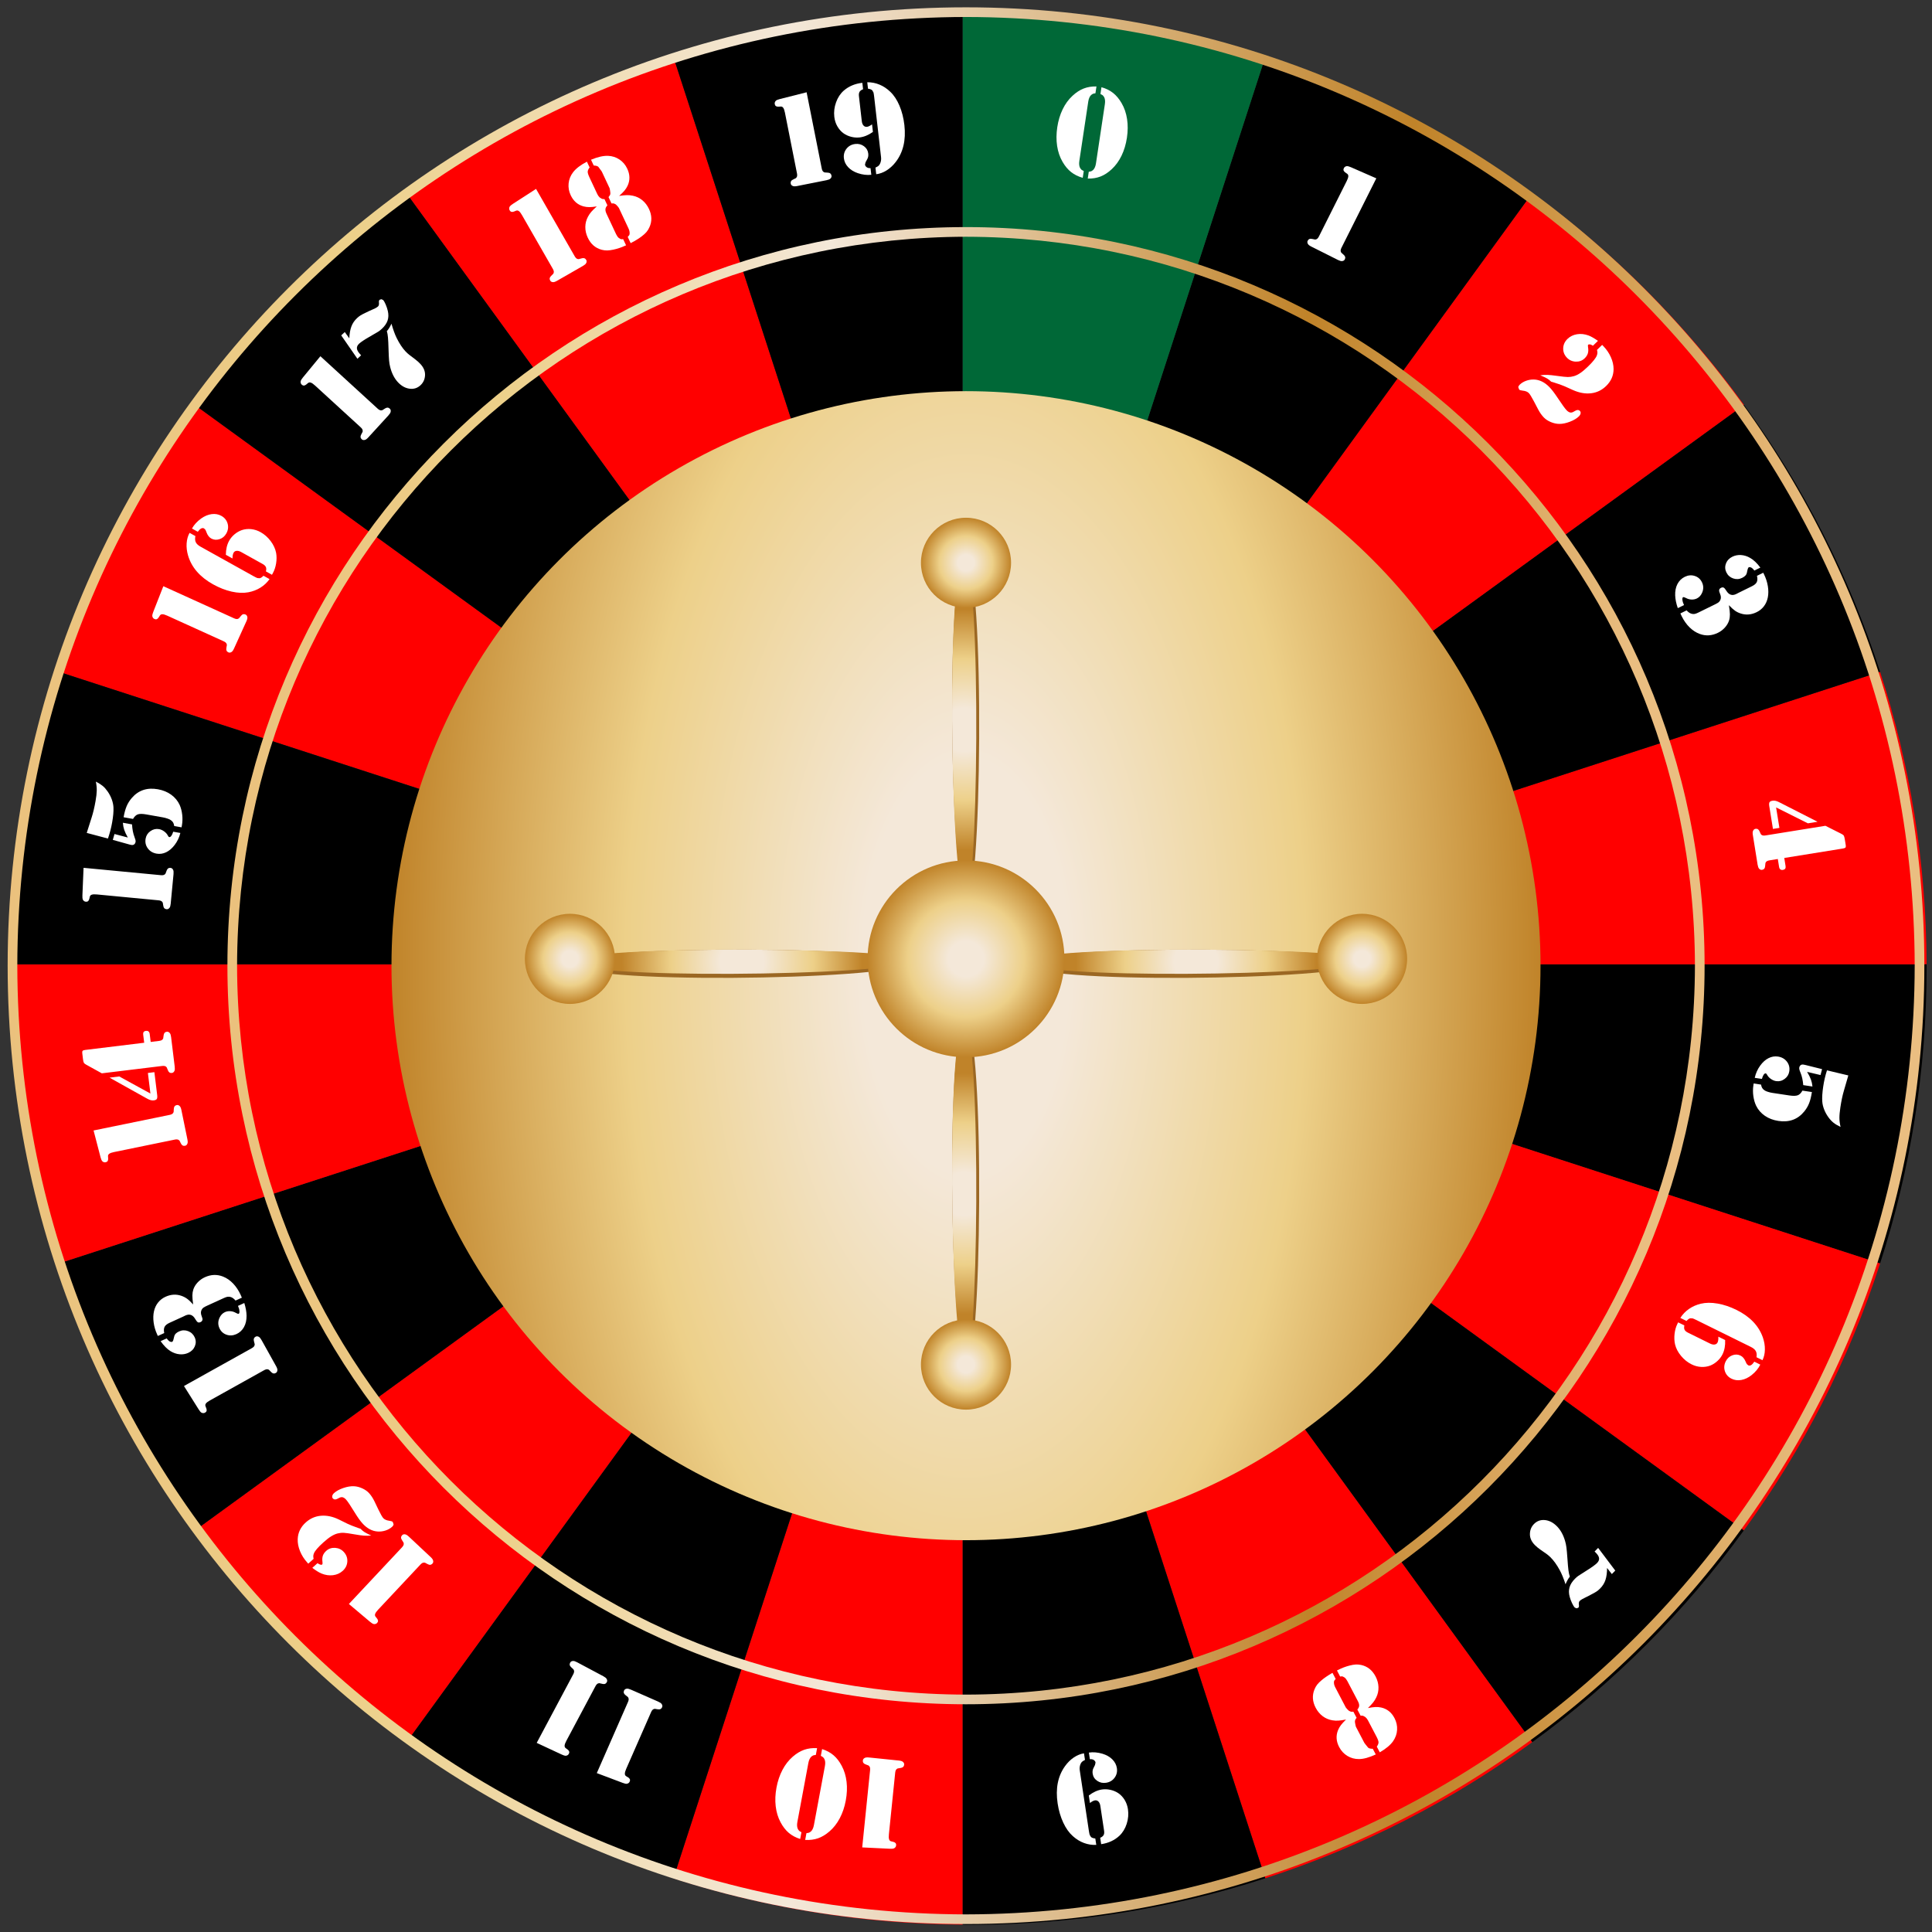 <?xml version="1.0" encoding="utf-8"?>
<!-- Generator: Adobe Illustrator 16.0.0, SVG Export Plug-In . SVG Version: 6.00 Build 0)  -->
<!DOCTYPE svg PUBLIC "-//W3C//DTD SVG 1.1//EN" "http://www.w3.org/Graphics/SVG/1.1/DTD/svg11.dtd">
<svg version="1.1" id="Layer_1" xmlns="http://www.w3.org/2000/svg" xmlns:xlink="http://www.w3.org/1999/xlink" x="0px" y="0px"
	 width="200px" height="200px" viewBox="0 0 200 200" enable-background="new 0 0 200 200" xml:space="preserve">
<rect x="0" y="0" width="200" height="200" fill="#333333" stroke="none"/>
<g>
	<path d="M199.443,99.812c0,0.119,0,0.238,0,0.357c0,10.681-1.685,20.966-4.815,30.618h-0.02l-94.252-30.618l1.031-0.337h97.344
		L199.443,99.812z"/>
	<path fill="#FF0000" d="M199.443,99.812l-0.713,0.02h-97.344l93.222-30.281h0.02C197.72,79.083,199.404,89.249,199.443,99.812z"/>
	<path d="M194.628,69.55h-0.02l-93.222,30.281h-0.575l79.706-57.907l0.021-0.02C186.602,50.228,191.397,59.542,194.628,69.55z"/>
	<path fill="#FF0000" d="M194.608,130.786h0.02c-3.23,10.008-8.026,19.322-14.11,27.646l-80.162-58.263L194.608,130.786z"/>
	<path fill="#FF0000" d="M180.538,41.905l-0.021,0.02l-79.706,57.907h-0.218L158.6,20.006l0.02-0.02
		C167.022,26.09,174.434,33.502,180.538,41.905z"/>
	<path d="M100.356,100.168l80.162,58.263c-6.084,8.402-13.495,15.814-21.898,21.918l-0.02-0.02L100.356,100.168z"/>
	<path d="M158.619,19.987l-0.02,0.02l-58.006,79.825h-0.119l30.499-93.916v-0.02C140.981,9.126,150.296,13.922,158.619,19.987z"/>
	<path fill="#FF0000" d="M158.6,180.33l0.02,0.02c-8.323,6.064-17.638,10.86-27.646,14.091v-0.021l-30.618-94.251L158.6,180.33z"/>
	<path d="M130.974,194.42v0.021c-9.65,3.131-19.936,4.815-30.618,4.815c-0.238,0-0.476,0-0.713-0.02v-0.317v-96.551l0.713-2.2
		L130.974,194.42z"/>
	<path fill="#006837" d="M130.974,5.896v0.02l-30.499,93.916h-0.238l-0.595-1.863V1.101c0.238-0.02,0.476-0.02,0.713-0.02
		C111.038,1.081,121.323,2.765,130.974,5.896z"/>
	<path fill="#FF0000" d="M99.643,198.919v0.317c-10.444-0.06-20.491-1.744-29.924-4.796v-0.021l29.924-92.052V198.919z"/>
	<path d="M99.643,101.159v1.209L69.718,194.42v0.021c-10.008-3.25-19.302-8.026-27.625-14.11L99.643,101.159z"/>
	<path fill="#FF0000" d="M99.643,100.684v0.476l-57.55,79.171c-8.403-6.084-15.814-13.496-21.918-21.898L99.643,100.684z"/>
	<path d="M99.643,100.406v0.277l-79.468,57.748c-6.064-8.323-10.86-17.638-14.09-27.646h0.02L99.643,100.406z"/>
	<path fill="#FF0000" d="M99.643,99.93v0.476l-93.539,30.38h-0.02c-3.131-9.651-4.815-19.937-4.815-30.618c0-0.119,0-0.218,0-0.337
		h98.057L99.643,99.93z"/>
	<path fill="#FF0000" d="M99.643,99.653v0.179h-0.317L6.104,69.55h-0.02c3.23-10.008,8.026-19.302,14.09-27.625L99.643,99.653z"/>
	<path d="M99.643,99.177v0.476L20.174,41.925c6.084-8.403,13.496-15.814,21.918-21.918L99.643,99.177z"/>
	<path fill="#FF0000" d="M99.643,97.968v1.209l-57.55-79.171c8.323-6.084,17.618-10.86,27.625-14.09L99.643,97.968z"/>
	<path d="M99.643,1.101v96.868L69.718,5.916C79.151,2.845,89.199,1.16,99.643,1.101z"/>
	<path d="M99.326,99.832H1.269c0.04-10.563,1.724-20.749,4.815-30.281h0.02L99.326,99.832z"/>
	
		<radialGradient id="SVGID_1_" cx="-4.882812e-04" cy="-4.882812e-04" r="1.001" gradientTransform="matrix(59.475 0 0 -118.949 100 99.938)" gradientUnits="userSpaceOnUse">
		<stop  offset="0" style="stop-color:#F4E8D9"/>
		<stop  offset="0.18" style="stop-color:#F4E8D9"/>
		<stop  offset="0.59" style="stop-color:#EDD089"/>
		<stop  offset="1" style="stop-color:#C08329"/>
	</radialGradient>
	<circle fill="url(#SVGID_1_)" cx="100" cy="99.967" r="59.474"/>
	
		<linearGradient id="SVGID_2_" gradientUnits="userSpaceOnUse" x1="0" y1="0" x2="1" y2="0" gradientTransform="matrix(153.417 0 0 -153.417 23.25 100)">
		<stop  offset="0" style="stop-color:#EBC17D"/>
		<stop  offset="0.006" style="stop-color:#EBC17D"/>
		<stop  offset="0.185" style="stop-color:#EDD089"/>
		<stop  offset="0.41" style="stop-color:#F4E8D9"/>
		<stop  offset="0.73" style="stop-color:#C08329"/>
		<stop  offset="0.949" style="stop-color:#EABE81"/>
		<stop  offset="1" style="stop-color:#EABE81"/>
	</linearGradient>
	<path fill="url(#SVGID_2_)" d="M175.959,99.967h-0.5c-0.075,41.675-33.784,75.384-75.459,75.459
		c-41.674-0.075-75.383-33.784-75.458-75.459C24.617,58.292,58.326,24.584,100,24.508c41.675,0.076,75.384,33.784,75.459,75.458
		H175.959h0.5c0-42.227-34.231-76.458-76.459-76.458c-42.227,0-76.458,34.231-76.458,76.458c0,42.228,34.232,76.459,76.458,76.459
		c42.228,0,76.459-34.231,76.459-76.459H175.959z"/>
	<path fill="#FFFFFF" d="M112.083,18.407c-0.464-0.13-0.863-0.327-1.199-0.592c-0.337-0.265-0.632-0.619-0.889-1.063
		c-0.282-0.485-0.47-1.031-0.562-1.64c-0.092-0.608-0.087-1.255,0.015-1.94c0.103-0.68,0.287-1.297,0.556-1.852
		c0.267-0.554,0.607-1.021,1.02-1.402c0.374-0.349,0.762-0.601,1.16-0.755c0.398-0.155,0.84-0.226,1.321-0.213l-0.105,0.704
		c-0.133,0.021-0.225,0.043-0.278,0.065l-0.162,0.11c-0.156,0.147-0.258,0.378-0.305,0.694l-0.922,6.132
		c-0.047,0.315-0.019,0.566,0.088,0.752l0.122,0.153c0.045,0.037,0.128,0.085,0.248,0.144L112.083,18.407z M112.604,18.485
		l0.105-0.703c0.132-0.021,0.226-0.043,0.279-0.065l0.162-0.11c0.155-0.147,0.258-0.378,0.305-0.694l0.921-6.131
		c0.047-0.315,0.018-0.566-0.088-0.752l-0.122-0.154c-0.045-0.037-0.128-0.085-0.248-0.144l0.106-0.703
		c0.464,0.129,0.864,0.327,1.2,0.591c0.334,0.265,0.631,0.619,0.887,1.063c0.282,0.484,0.47,1.031,0.562,1.64
		c0.094,0.608,0.088,1.253-0.014,1.934c-0.103,0.685-0.289,1.305-0.556,1.858c-0.269,0.555-0.608,1.022-1.019,1.403
		c-0.376,0.349-0.763,0.601-1.161,0.755C113.525,18.426,113.086,18.498,112.604,18.485z"/>
	<path fill="#FFFFFF" d="M142.475,18.461l-3.602,7.18c-0.08,0.158-0.107,0.289-0.08,0.388l0.053,0.123
		c0.023,0.023,0.105,0.097,0.242,0.217c0.174,0.144,0.216,0.304,0.126,0.483c-0.054,0.105-0.149,0.166-0.288,0.177
		c-0.103,0.01-0.242-0.03-0.422-0.119l-0.208-0.104l-2.346-1.178l-0.202-0.101c-0.184-0.092-0.299-0.181-0.348-0.267
		c-0.073-0.118-0.083-0.23-0.03-0.336c0.09-0.18,0.243-0.243,0.461-0.189c0.18,0.039,0.286,0.061,0.32,0.064l0.124-0.033
		c0.096-0.039,0.184-0.137,0.263-0.296l2.869-5.72c0.106-0.211,0.162-0.377,0.169-0.496c0.006-0.119-0.034-0.209-0.123-0.268
		l-0.197-0.138c-0.177-0.125-0.225-0.271-0.141-0.438c0.065-0.131,0.178-0.202,0.338-0.214c0.077-0.002,0.214,0.039,0.412,0.123
		L142.475,18.461z"/>
	<path fill="#FFFFFF" d="M163.539,42.527c0.072,0.068,0.101,0.157,0.084,0.264c-0.016,0.108-0.075,0.211-0.176,0.31
		c-0.227,0.22-0.536,0.404-0.933,0.556c-0.396,0.152-0.759,0.228-1.091,0.225c-0.287-0.001-0.58-0.064-0.877-0.188
		c-0.298-0.123-0.539-0.281-0.723-0.471c-0.223-0.229-0.42-0.508-0.592-0.836l-0.437-0.834c-0.247-0.464-0.423-0.751-0.527-0.857
		c-0.14-0.145-0.356-0.23-0.648-0.258c-0.184-0.019-0.3-0.055-0.353-0.107l-0.094-0.245c0.009-0.089,0.059-0.177,0.151-0.266
		c0.177-0.172,0.396-0.305,0.658-0.401c0.263-0.096,0.531-0.139,0.806-0.132c0.578,0.016,1.118,0.28,1.616,0.794
		c0.231,0.239,0.507,0.598,0.824,1.076c0.462,0.699,0.781,1.141,0.955,1.32c0.153,0.157,0.305,0.236,0.456,0.234l0.16-0.036
		c0.052-0.021,0.139-0.068,0.259-0.141C163.254,42.414,163.414,42.412,163.539,42.527z M165.32,36.222l0.534-0.519l0.128,0.133
		c0.33,0.341,0.59,0.721,0.775,1.139c0.187,0.418,0.28,0.828,0.28,1.228c-0.001,0.673-0.258,1.259-0.772,1.757
		c-0.441,0.43-0.959,0.679-1.553,0.75c-0.594,0.07-1.221-0.039-1.875-0.33l-0.879-0.396c-0.258-0.114-0.643-0.25-1.159-0.409
		l-0.226-0.066c-0.127-0.132-0.268-0.24-0.418-0.328c-0.152-0.088-0.389-0.199-0.709-0.332c0.271-0.035,0.522-0.049,0.753-0.04
		c0.229,0.009,0.554,0.042,0.972,0.101c0.538,0.076,0.91,0.115,1.121,0.119c0.209,0.002,0.42-0.026,0.634-0.088
		c0.218-0.063,0.44-0.173,0.668-0.327s0.491-0.376,0.789-0.665c0.523-0.507,0.833-0.896,0.927-1.165
		c0.037-0.105,0.056-0.197,0.055-0.276C165.365,36.426,165.35,36.332,165.32,36.222z M165.421,35.285L164.9,35.79
		c-0.109-0.073-0.208-0.12-0.301-0.143l-0.186,0.023c-0.039,0.052-0.045,0.144-0.019,0.275c0.042,0.246,0.034,0.458-0.02,0.638
		c-0.056,0.18-0.165,0.352-0.332,0.512c-0.249,0.242-0.555,0.355-0.917,0.342s-0.667-0.148-0.914-0.403
		c-0.27-0.278-0.399-0.604-0.389-0.976c0.012-0.373,0.158-0.695,0.443-0.973c0.269-0.26,0.598-0.421,0.986-0.484
		s0.786-0.021,1.19,0.127C164.699,34.823,165.025,35.009,165.421,35.285z"/>
	<path fill="#FFFFFF" d="M174.33,62.638l-0.645,0.316c-0.166-0.482-0.257-0.92-0.271-1.313c-0.018-0.449,0.061-0.841,0.232-1.178
		c0.173-0.335,0.428-0.586,0.762-0.751c0.344-0.168,0.686-0.199,1.025-0.092s0.59,0.324,0.751,0.652
		c0.177,0.359,0.179,0.729,0.01,1.106c-0.122,0.269-0.3,0.46-0.532,0.573c-0.169,0.083-0.353,0.121-0.555,0.113
		c-0.201-0.008-0.389-0.059-0.562-0.152c-0.158-0.084-0.262-0.114-0.312-0.09c-0.064,0.032-0.088,0.13-0.069,0.293
		C174.185,62.281,174.24,62.454,174.33,62.638z M178.975,62.65c0.067,0.408,0.103,0.721,0.105,0.938
		c0.002,0.217-0.024,0.424-0.081,0.619c-0.079,0.262-0.222,0.51-0.427,0.742c-0.205,0.233-0.447,0.418-0.726,0.555
		c-0.634,0.312-1.265,0.352-1.89,0.121c-0.385-0.142-0.738-0.371-1.059-0.688s-0.594-0.705-0.818-1.163l-0.126-0.272l0.644-0.316
		c0.178,0.196,0.355,0.315,0.533,0.355c0.104,0.025,0.203,0.03,0.299,0.013s0.213-0.06,0.353-0.128l1.761-0.864
		c0.172-0.084,0.293-0.154,0.363-0.209c0.068-0.055,0.127-0.129,0.172-0.222c0.096-0.188,0.089-0.409-0.019-0.66
		c-0.073-0.167-0.105-0.286-0.099-0.355c0.013-0.118,0.076-0.206,0.191-0.261c0.114-0.057,0.209-0.064,0.285-0.023
		c0.077,0.042,0.166,0.146,0.269,0.314c0.266,0.438,0.609,0.553,1.03,0.346l0.237-0.123l1.387-0.682
		c0.258-0.126,0.425-0.269,0.501-0.429c0.077-0.159,0.084-0.376,0.021-0.649l0.649-0.319l0.086,0.172
		c0.191,0.392,0.322,0.798,0.391,1.217s0.067,0.805-0.002,1.158c-0.068,0.349-0.201,0.653-0.398,0.916
		c-0.199,0.263-0.45,0.468-0.753,0.616c-0.544,0.268-1.085,0.318-1.624,0.15c-0.234-0.072-0.439-0.17-0.617-0.295
		C179.436,63.099,179.223,62.908,178.975,62.65z M182.232,58.757l-0.619,0.305c-0.115-0.143-0.211-0.238-0.285-0.287l-0.154-0.065
		l-0.127,0.005c-0.062,0.036-0.107,0.111-0.133,0.225l-0.089,0.395c-0.044,0.189-0.205,0.352-0.483,0.488
		c-0.298,0.147-0.606,0.165-0.925,0.055c-0.317-0.109-0.551-0.316-0.7-0.619c-0.148-0.303-0.164-0.609-0.045-0.922
		c0.117-0.312,0.338-0.548,0.662-0.706c0.277-0.137,0.578-0.194,0.9-0.173c0.323,0.021,0.638,0.121,0.941,0.297
		C181.529,57.955,181.882,58.289,182.232,58.757z"/>
	<path fill="#FFFFFF" d="M188.967,85.485l1.635,0.824c0.136,0.066,0.224,0.13,0.264,0.193c0.04,0.062,0.074,0.184,0.104,0.363
		l0.095,0.588c0.025,0.161,0.013,0.264-0.041,0.304c-0.055,0.037-0.147,0.065-0.277,0.086l-6.04,0.973l0.135,0.843
		c0.037,0.226-0.054,0.355-0.27,0.391c-0.229,0.036-0.364-0.07-0.404-0.323l-0.13-0.803l-0.856,0.138
		c-0.171,0.027-0.292,0.082-0.362,0.162l-0.062,0.113c-0.006,0.033-0.018,0.142-0.034,0.325c-0.015,0.224-0.12,0.352-0.318,0.383
		c-0.118,0.019-0.222-0.024-0.312-0.13c-0.067-0.077-0.117-0.217-0.15-0.418l-0.035-0.225l-0.417-2.59l-0.036-0.223
		c-0.033-0.203-0.029-0.35,0.013-0.438c0.053-0.129,0.138-0.202,0.254-0.222c0.198-0.032,0.34,0.056,0.425,0.265
		c0.072,0.163,0.116,0.262,0.133,0.293l0.094,0.085c0.092,0.055,0.224,0.068,0.395,0.041L188.967,85.485z M188.152,85.069
		l-0.999,0.161l-3.291-1.646l0.342,2.12l-0.669,0.106l-0.379-2.354c-0.031-0.194-0.022-0.329,0.024-0.409
		c0.048-0.079,0.149-0.131,0.308-0.156c0.193-0.031,0.408,0.012,0.645,0.132l0.157,0.078L188.152,85.069z"/>
	<path fill="#FFFFFF" d="M186.586,112.901l0.98,0.146c-0.07,0.465-0.165,0.85-0.284,1.153c-0.119,0.305-0.287,0.588-0.501,0.852
		c-0.668,0.826-1.561,1.154-2.679,0.987c-0.536-0.081-1.003-0.257-1.399-0.529c-0.397-0.272-0.7-0.619-0.908-1.043
		c-0.141-0.297-0.236-0.631-0.289-1.004c-0.052-0.371-0.051-0.736,0.002-1.092l0.032-0.209l0.764,0.115
		c0.024,0.146,0.064,0.266,0.122,0.359c0.057,0.094,0.145,0.177,0.264,0.251c0.066,0.047,0.179,0.095,0.338,0.144
		c0.158,0.05,0.312,0.085,0.461,0.107l1.73,0.261c0.396,0.06,0.688,0.056,0.877-0.014
		C186.282,113.318,186.446,113.156,186.586,112.901z M182.393,111.689l-0.744-0.111c0.104-0.469,0.291-0.89,0.564-1.264
		c0.255-0.353,0.541-0.611,0.859-0.772c0.316-0.162,0.644-0.218,0.982-0.168c0.392,0.06,0.699,0.234,0.923,0.523
		s0.308,0.623,0.25,1.002c-0.048,0.324-0.208,0.588-0.478,0.788c-0.271,0.202-0.564,0.279-0.885,0.23
		c-0.181-0.026-0.357-0.1-0.531-0.218c-0.173-0.119-0.299-0.251-0.379-0.396c-0.061-0.116-0.117-0.178-0.166-0.185
		c-0.072-0.011-0.144,0.033-0.213,0.134C182.505,111.354,182.443,111.499,182.393,111.689z M188.621,110.677l-0.161,0.612
		l-1.389-0.327c0.181,0.3,0.312,0.562,0.394,0.785c0.081,0.225,0.135,0.468,0.16,0.729l-0.953-0.145
		c-0.041-0.498-0.135-0.927-0.284-1.286c-0.103-0.236-0.146-0.405-0.132-0.504c0.019-0.122,0.065-0.212,0.142-0.272
		c0.076-0.06,0.17-0.081,0.283-0.064l0.188,0.035L188.621,110.677z M189.128,110.802l2.208,0.526
		c-0.04,0.146-0.064,0.231-0.073,0.258l-0.388,1.338c-0.14,0.473-0.26,1.044-0.361,1.715c-0.068,0.451-0.101,0.819-0.098,1.106
		c0.004,0.285,0.043,0.591,0.119,0.916c-0.297-0.142-0.537-0.284-0.718-0.427c-0.182-0.143-0.358-0.329-0.53-0.562
		c-0.184-0.25-0.332-0.517-0.446-0.805c-0.113-0.286-0.18-0.564-0.199-0.834c-0.03-0.411,0.002-0.931,0.097-1.562
		C188.824,111.899,188.954,111.342,189.128,110.802z"/>
	<path fill="#FFFFFF" d="M177.882,138.373l0.704,0.348c0.025,0.567-0.064,1.059-0.271,1.475c-0.125,0.254-0.3,0.484-0.524,0.691
		c-0.224,0.206-0.469,0.363-0.735,0.472c-0.302,0.114-0.621,0.163-0.959,0.144c-0.339-0.02-0.665-0.107-0.979-0.263
		c-0.417-0.206-0.782-0.499-1.096-0.878c-0.314-0.377-0.521-0.774-0.621-1.19c-0.076-0.337-0.094-0.698-0.051-1.085
		c0.043-0.385,0.141-0.733,0.294-1.043l0.076-0.153l0.644,0.317c-0.04,0.184-0.032,0.333,0.023,0.446
		c0.056,0.114,0.169,0.214,0.34,0.298l2.293,1.132c0.185,0.091,0.348,0.124,0.493,0.099c0.145-0.025,0.244-0.104,0.299-0.234
		C177.869,138.818,177.893,138.627,177.882,138.373z M182.451,140.806l-0.619-0.306c0.042-0.26,0.019-0.472-0.071-0.635
		s-0.259-0.307-0.508-0.43l-5.614-2.772c-0.196-0.097-0.336-0.157-0.417-0.184l-0.242-0.012c-0.117,0.022-0.247,0.116-0.39,0.279
		l-0.644-0.317c0.239-0.37,0.538-0.681,0.897-0.929c0.359-0.25,0.768-0.429,1.224-0.54c0.513-0.123,1.091-0.128,1.735-0.016
		c0.643,0.111,1.293,0.33,1.951,0.654c1.402,0.692,2.314,1.644,2.738,2.854c0.146,0.424,0.217,0.841,0.209,1.251
		C182.695,140.115,182.611,140.482,182.451,140.806z M181.605,140.959l0.619,0.306c-0.199,0.405-0.5,0.767-0.902,1.087
		c-0.342,0.269-0.694,0.436-1.06,0.502c-0.366,0.066-0.704,0.022-1.015-0.131c-0.339-0.167-0.566-0.422-0.683-0.764
		c-0.115-0.342-0.089-0.685,0.081-1.028c0.149-0.302,0.375-0.512,0.676-0.627c0.301-0.116,0.588-0.106,0.861,0.03
		c0.217,0.106,0.389,0.306,0.514,0.597c0.056,0.134,0.103,0.228,0.14,0.281l0.141,0.124
		C181.17,141.43,181.379,141.305,181.605,140.959z"/>
	<path fill="#FFFFFF" d="M162.064,164.003c-0.204-0.616-0.405-1.106-0.605-1.47c-0.303-0.555-0.624-1-0.961-1.332
		c-0.134-0.131-0.27-0.246-0.409-0.345l-0.632-0.44c-0.201-0.14-0.385-0.291-0.55-0.454c-0.37-0.365-0.547-0.764-0.53-1.195
		c0.013-0.396,0.153-0.73,0.422-1.004c0.307-0.312,0.682-0.447,1.121-0.407c0.439,0.041,0.848,0.246,1.225,0.617
		c0.391,0.384,0.68,0.896,0.867,1.535c0.063,0.203,0.11,0.428,0.143,0.674c0.033,0.246,0.067,0.633,0.104,1.162
		c0.037,0.547,0.072,0.955,0.107,1.225c0.037,0.268,0.084,0.482,0.144,0.644C162.35,163.407,162.201,163.67,162.064,164.003z
		 M165.439,160.236l1.773,2.352l-0.355,0.359l-0.492-0.629c-0.004,0.496-0.06,0.908-0.168,1.235s-0.289,0.62-0.543,0.877
		c-0.114,0.116-0.225,0.213-0.33,0.288c-0.106,0.074-0.271,0.171-0.496,0.288c-0.344,0.187-0.578,0.308-0.703,0.363
		c-0.267,0.121-0.463,0.239-0.588,0.353c-0.076,0.071-0.109,0.186-0.098,0.344l0.015,0.121c0.008,0.109-0.015,0.189-0.065,0.242
		l-0.176,0.066l-0.183-0.074c-0.091-0.088-0.188-0.242-0.29-0.459c-0.104-0.217-0.185-0.435-0.244-0.652
		c-0.1-0.361-0.105-0.691-0.018-0.991c0.088-0.301,0.272-0.595,0.555-0.88c0.121-0.123,0.235-0.223,0.343-0.299
		c0.108-0.076,0.419-0.277,0.937-0.6c0.503-0.316,0.843-0.563,1.018-0.742c0.16-0.162,0.229-0.332,0.203-0.508
		c-0.026-0.174-0.145-0.365-0.355-0.574l-0.107-0.104L165.439,160.236z"/>
	<path fill="#FFFFFF" d="M142.109,181.031l0.309,0.588c-0.674,0.316-1.252,0.477-1.74,0.48c-0.437,0.002-0.836-0.107-1.197-0.326
		c-0.361-0.22-0.646-0.525-0.851-0.917c-0.313-0.597-0.351-1.185-0.113-1.761c0.079-0.186,0.177-0.357,0.298-0.516
		c0.12-0.158,0.297-0.35,0.528-0.574c-0.327,0.062-0.591,0.102-0.792,0.113c-0.201,0.014-0.407,0.004-0.615-0.031
		c-0.371-0.059-0.705-0.199-1.006-0.423c-0.299-0.224-0.543-0.515-0.732-0.874c-0.338-0.646-0.379-1.281-0.125-1.902
		c0.076-0.189,0.17-0.355,0.283-0.5c0.112-0.144,0.269-0.299,0.469-0.465c0.283-0.236,0.627-0.471,1.029-0.703l0.082-0.05l0.33,0.63
		l-0.152,0.195c-0.025,0.06-0.033,0.137-0.025,0.23c0.009,0.145,0.055,0.297,0.141,0.458l1.084,2.071l0.14,0.17l0.192,0.182
		l0.189,0.085c0.064,0.013,0.152,0.013,0.264,0.001l0.334,0.636c-0.077,0.091-0.126,0.17-0.15,0.237
		c-0.024,0.066-0.029,0.147-0.016,0.242c0.005,0.049,0.021,0.131,0.045,0.248c0.023,0.115,0.041,0.179,0.047,0.191l0.875,1.671
		l0.15,0.199l0.242,0.298C141.717,180.996,141.879,181.035,142.109,181.031z M142.527,180.812c0.123-0.178,0.183-0.33,0.178-0.455
		c-0.004-0.127-0.077-0.325-0.219-0.596l-0.876-1.672c-0.069-0.132-0.161-0.246-0.272-0.342l-0.223-0.123
		c-0.07-0.02-0.158-0.025-0.266-0.016l-0.334-0.635c0.115-0.133,0.178-0.266,0.186-0.398c0.007-0.133-0.037-0.291-0.135-0.477
		l-1.086-2.071c-0.084-0.161-0.184-0.288-0.297-0.377l-0.204-0.109c-0.063-0.013-0.146-0.009-0.247,0.015l-0.33-0.631l0.125-0.057
		c0.355-0.187,0.74-0.334,1.156-0.444c0.253-0.065,0.471-0.104,0.653-0.115c0.182-0.01,0.372,0.005,0.567,0.046
		c0.658,0.145,1.155,0.54,1.494,1.186c0.188,0.359,0.289,0.727,0.302,1.1c0.013,0.374-0.062,0.73-0.225,1.067
		c-0.09,0.19-0.198,0.366-0.323,0.524s-0.307,0.354-0.545,0.586c0.316-0.062,0.574-0.098,0.773-0.107
		c0.198-0.009,0.396,0.008,0.593,0.049c0.609,0.133,1.071,0.498,1.384,1.096c0.205,0.391,0.295,0.799,0.27,1.221
		s-0.164,0.812-0.413,1.17c-0.28,0.398-0.739,0.783-1.378,1.154L142.527,180.812z"/>
	<path fill="#FFFFFF" d="M112.214,181.505l0.103,0.683c-0.137,0.066-0.238,0.131-0.306,0.191s-0.12,0.142-0.16,0.245
		c-0.084,0.206-0.109,0.422-0.074,0.647l0.94,6.238c0.031,0.207,0.062,0.354,0.088,0.44l0.129,0.212
		c0.086,0.084,0.236,0.137,0.452,0.16l0.101,0.662c-0.439,0.021-0.864-0.046-1.275-0.198c-0.409-0.153-0.791-0.387-1.143-0.702
		c-0.393-0.347-0.729-0.816-1.004-1.41c-0.276-0.596-0.47-1.255-0.579-1.98c-0.233-1.551,0.025-2.843,0.776-3.878
		c0.263-0.362,0.565-0.658,0.907-0.888C111.51,181.699,111.858,181.558,112.214,181.505z M112.831,186.645l-0.117-0.777
		c0.45-0.344,0.905-0.552,1.364-0.621c0.28-0.042,0.568-0.029,0.866,0.036s0.567,0.177,0.808,0.334
		c0.268,0.181,0.489,0.416,0.667,0.704c0.177,0.29,0.292,0.61,0.345,0.961c0.076,0.506,0.034,1.009-0.127,1.513
		c-0.162,0.504-0.414,0.917-0.757,1.241c-0.5,0.468-1.13,0.759-1.888,0.873l-0.1-0.663c0.169-0.071,0.286-0.163,0.35-0.273
		c0.064-0.111,0.082-0.262,0.053-0.451l-0.388-2.575c-0.031-0.202-0.098-0.355-0.201-0.457c-0.103-0.102-0.226-0.14-0.37-0.113
		C113.202,186.399,113.034,186.489,112.831,186.645z M112.824,182.11l-0.104-0.683c0.446-0.067,0.916-0.027,1.407,0.12
		c0.416,0.126,0.756,0.319,1.019,0.582c0.264,0.262,0.42,0.564,0.473,0.907c0.056,0.374-0.023,0.706-0.238,0.996
		c-0.214,0.291-0.51,0.465-0.889,0.521c-0.333,0.051-0.635-0.016-0.904-0.199c-0.27-0.182-0.428-0.429-0.475-0.74
		c-0.032-0.212-0.007-0.399,0.074-0.564l0.169-0.343l0.053-0.25c-0.021-0.131-0.106-0.232-0.261-0.307
		C113.074,182.116,112.967,182.103,112.824,182.11z"/>
	<path fill="#FFFFFF" d="M89.256,191.243l0.815-7.991c0.019-0.177-0.003-0.307-0.063-0.391l-0.093-0.096
		c-0.03-0.015-0.133-0.053-0.304-0.117c-0.213-0.072-0.31-0.207-0.289-0.406c0.013-0.118,0.08-0.207,0.206-0.268
		c0.092-0.047,0.237-0.059,0.438-0.038l0.23,0.022l2.611,0.268l0.225,0.022c0.204,0.021,0.344,0.063,0.42,0.125
		c0.11,0.085,0.159,0.187,0.148,0.304c-0.021,0.199-0.142,0.312-0.365,0.341c-0.181,0.027-0.288,0.045-0.322,0.054l-0.104,0.074
		c-0.075,0.07-0.123,0.194-0.14,0.371l-0.65,6.365c-0.024,0.236-0.018,0.41,0.02,0.524c0.036,0.113,0.105,0.183,0.208,0.206
		l0.235,0.059c0.21,0.054,0.305,0.174,0.285,0.359c-0.014,0.146-0.094,0.252-0.238,0.319c-0.072,0.029-0.214,0.04-0.429,0.032
		L89.256,191.243z"/>
	<path fill="#FFFFFF" d="M84.585,180.969l-0.13,0.699c-0.133,0.018-0.228,0.035-0.281,0.055l-0.167,0.105
		c-0.16,0.142-0.27,0.369-0.327,0.683l-1.136,6.096c-0.059,0.313-0.038,0.565,0.061,0.755l0.117,0.158
		c0.044,0.038,0.125,0.088,0.243,0.152l-0.131,0.699c-0.46-0.146-0.853-0.357-1.18-0.633c-0.325-0.277-0.608-0.642-0.849-1.094
		c-0.265-0.494-0.433-1.047-0.505-1.659c-0.071-0.611-0.044-1.255,0.081-1.931c0.127-0.682,0.334-1.294,0.621-1.839
		c0.287-0.546,0.644-1,1.067-1.366c0.387-0.336,0.782-0.574,1.187-0.715C83.661,180.995,84.104,180.939,84.585,180.969z
		 M85.103,181.065c0.46,0.146,0.853,0.357,1.179,0.634c0.327,0.275,0.609,0.641,0.85,1.094c0.265,0.494,0.434,1.047,0.505,1.658
		s0.045,1.258-0.083,1.938c-0.126,0.677-0.332,1.287-0.619,1.831c-0.286,0.545-0.643,1-1.067,1.365
		c-0.387,0.336-0.782,0.574-1.187,0.715s-0.847,0.195-1.328,0.167l0.13-0.699c0.134-0.017,0.228-0.036,0.281-0.056l0.167-0.104
		c0.16-0.142,0.271-0.369,0.327-0.683l1.136-6.096c0.059-0.313,0.039-0.565-0.061-0.756l-0.117-0.156
		c-0.044-0.039-0.125-0.09-0.243-0.154L85.103,181.065z"/>
	<path fill="#FFFFFF" d="M61.78,183.551l3.226-7.355c0.072-0.163,0.092-0.293,0.06-0.393l-0.059-0.119
		c-0.024-0.023-0.11-0.092-0.253-0.204c-0.18-0.134-0.231-0.293-0.15-0.477c0.048-0.108,0.14-0.172,0.278-0.191
		c0.101-0.016,0.244,0.018,0.427,0.099l0.213,0.092l2.404,1.055l0.207,0.092c0.187,0.082,0.308,0.164,0.361,0.247
		c0.079,0.114,0.095,0.226,0.048,0.335c-0.081,0.184-0.231,0.254-0.452,0.213c-0.181-0.03-0.289-0.046-0.323-0.049l-0.122,0.04
		c-0.094,0.043-0.176,0.146-0.247,0.31l-2.571,5.859c-0.095,0.217-0.143,0.386-0.143,0.505s0.045,0.206,0.135,0.261l0.206,0.127
		c0.184,0.115,0.238,0.259,0.163,0.43c-0.058,0.134-0.166,0.21-0.325,0.23c-0.078,0.007-0.216-0.027-0.418-0.102L61.78,183.551z"/>
	<path fill="#FFFFFF" d="M55.559,180.422l3.777-7.089c0.083-0.156,0.113-0.285,0.089-0.386l-0.051-0.124
		c-0.022-0.024-0.102-0.1-0.237-0.224c-0.169-0.146-0.207-0.309-0.113-0.485c0.056-0.104,0.153-0.161,0.292-0.17
		c0.102-0.008,0.241,0.036,0.419,0.13l0.205,0.109l2.317,1.234l0.199,0.106c0.181,0.097,0.295,0.188,0.341,0.274
		c0.071,0.121,0.078,0.232,0.022,0.337c-0.095,0.177-0.25,0.237-0.467,0.178c-0.178-0.043-0.284-0.067-0.318-0.072l-0.125,0.03
		c-0.097,0.036-0.187,0.133-0.27,0.29l-3.009,5.646c-0.111,0.209-0.172,0.373-0.181,0.492c-0.009,0.119,0.03,0.209,0.115,0.271
		l0.195,0.143c0.174,0.129,0.217,0.276,0.129,0.441c-0.068,0.129-0.183,0.196-0.342,0.205c-0.077,0-0.214-0.045-0.41-0.134
		L55.559,180.422z"/>
	<path fill="#FFFFFF" d="M36.117,166.044l5.493-5.86c0.121-0.131,0.184-0.246,0.187-0.35l-0.016-0.133
		c-0.016-0.03-0.073-0.123-0.171-0.277c-0.126-0.186-0.121-0.354,0.017-0.498c0.082-0.088,0.19-0.117,0.326-0.088
		c0.101,0.019,0.225,0.097,0.371,0.234l0.17,0.158l1.915,1.795l0.165,0.154c0.15,0.141,0.236,0.259,0.258,0.354
		c0.037,0.135,0.015,0.246-0.066,0.332c-0.138,0.146-0.302,0.163-0.497,0.05c-0.16-0.088-0.256-0.14-0.288-0.151l-0.129-0.004
		c-0.102,0.009-0.215,0.078-0.336,0.209l-4.376,4.668c-0.162,0.174-0.262,0.316-0.302,0.429s-0.026,0.21,0.041,0.292l0.152,0.188
		c0.134,0.17,0.137,0.322,0.009,0.46c-0.099,0.105-0.228,0.142-0.383,0.108c-0.075-0.02-0.195-0.098-0.361-0.234L36.117,166.044z"/>
	<path fill="#FFFFFF" d="M32.466,161.371l-0.554,0.499l-0.123-0.137c-0.318-0.353-0.562-0.741-0.734-1.166
		c-0.171-0.425-0.25-0.838-0.236-1.236c0.025-0.673,0.302-1.25,0.834-1.729c0.457-0.412,0.983-0.643,1.58-0.692
		c0.596-0.05,1.217,0.081,1.862,0.396l0.865,0.427c0.251,0.122,0.632,0.273,1.143,0.452l0.223,0.073
		c0.123,0.136,0.258,0.25,0.406,0.343s0.38,0.213,0.696,0.357c-0.272,0.025-0.523,0.029-0.754,0.012
		c-0.229-0.016-0.552-0.061-0.968-0.135c-0.534-0.095-0.905-0.147-1.114-0.158c-0.209-0.011-0.422,0.011-0.638,0.064
		c-0.22,0.057-0.445,0.157-0.679,0.304c-0.233,0.146-0.503,0.357-0.812,0.636c-0.541,0.488-0.864,0.865-0.968,1.131
		c-0.041,0.105-0.062,0.195-0.064,0.275C32.427,161.165,32.439,161.26,32.466,161.371z M32.331,162.303l0.538-0.485
		c0.106,0.076,0.204,0.128,0.295,0.153c0.09,0.025,0.152,0.02,0.187-0.018c0.041-0.049,0.051-0.141,0.029-0.273
		c-0.032-0.247-0.019-0.459,0.042-0.637c0.062-0.178,0.178-0.345,0.351-0.5c0.256-0.232,0.566-0.334,0.928-0.309
		c0.362,0.027,0.662,0.172,0.9,0.437c0.259,0.288,0.377,0.616,0.353,0.987c-0.023,0.373-0.183,0.691-0.477,0.957
		c-0.277,0.25-0.612,0.4-1.004,0.449c-0.391,0.049-0.786-0.008-1.184-0.17C33.035,162.791,32.716,162.594,32.331,162.303z
		 M34.47,155.133c-0.07-0.071-0.095-0.16-0.075-0.268c0.021-0.107,0.082-0.208,0.187-0.303c0.233-0.21,0.551-0.384,0.951-0.521
		c0.401-0.138,0.768-0.199,1.099-0.186c0.286,0.012,0.577,0.084,0.87,0.219s0.528,0.301,0.705,0.496
		c0.213,0.236,0.401,0.523,0.561,0.856l0.406,0.849c0.23,0.474,0.396,0.766,0.497,0.877c0.135,0.149,0.348,0.242,0.639,0.28
		c0.183,0.026,0.299,0.065,0.348,0.12l0.086,0.248c-0.013,0.088-0.066,0.175-0.161,0.26c-0.183,0.166-0.407,0.291-0.673,0.378
		c-0.267,0.086-0.536,0.121-0.809,0.103c-0.579-0.035-1.108-0.318-1.587-0.851c-0.223-0.247-0.485-0.615-0.785-1.104
		c-0.438-0.717-0.74-1.168-0.909-1.354c-0.146-0.162-0.295-0.245-0.446-0.249l-0.161,0.029c-0.053,0.02-0.141,0.064-0.264,0.132
		C34.75,155.256,34.591,155.253,34.47,155.133z"/>
	<path fill="#FFFFFF" d="M19.044,143.479l7.015-3.912c0.156-0.086,0.25-0.178,0.285-0.275l0.025-0.131
		c-0.006-0.033-0.033-0.14-0.079-0.316c-0.062-0.216-0.006-0.373,0.169-0.471c0.103-0.057,0.215-0.053,0.337,0.016
		c0.09,0.049,0.184,0.162,0.281,0.337l0.113,0.202l1.278,2.293l0.11,0.197c0.1,0.179,0.146,0.318,0.138,0.416
		c-0.007,0.139-0.061,0.236-0.164,0.295c-0.175,0.098-0.338,0.063-0.489-0.104c-0.125-0.133-0.202-0.211-0.228-0.233l-0.122-0.042
		c-0.101-0.021-0.229,0.011-0.384,0.098l-5.588,3.117c-0.207,0.114-0.347,0.22-0.418,0.314c-0.072,0.096-0.089,0.191-0.05,0.29
		l0.087,0.226c0.076,0.203,0.033,0.35-0.13,0.439c-0.128,0.072-0.26,0.068-0.398-0.012c-0.066-0.042-0.157-0.153-0.272-0.333
		L19.044,143.479z"/>
	<path fill="#FFFFFF" d="M19.995,135.039c-0.056-0.41-0.083-0.723-0.08-0.94c0.004-0.218,0.037-0.422,0.099-0.616
		c0.087-0.26,0.236-0.503,0.448-0.73c0.212-0.227,0.459-0.404,0.741-0.533c0.643-0.293,1.273-0.314,1.893-0.066
		c0.381,0.152,0.726,0.392,1.038,0.718c0.311,0.327,0.572,0.722,0.784,1.187l0.119,0.276l-0.653,0.298
		c-0.172-0.202-0.346-0.326-0.522-0.371c-0.103-0.027-0.203-0.035-0.299-0.021s-0.215,0.053-0.356,0.117l-1.786,0.814
		c-0.174,0.079-0.296,0.146-0.368,0.198s-0.131,0.124-0.179,0.216c-0.101,0.188-0.101,0.406,0.001,0.661
		c0.067,0.17,0.097,0.29,0.087,0.358c-0.016,0.117-0.083,0.203-0.199,0.256c-0.116,0.053-0.211,0.058-0.286,0.015
		c-0.075-0.044-0.162-0.151-0.26-0.321c-0.252-0.446-0.593-0.572-1.02-0.377l-0.24,0.117l-1.406,0.641
		c-0.261,0.119-0.432,0.258-0.512,0.415c-0.082,0.157-0.095,0.372-0.039,0.647l-0.66,0.301l-0.079-0.174
		c-0.182-0.397-0.301-0.807-0.357-1.227s-0.044-0.807,0.036-1.158c0.078-0.346,0.219-0.647,0.425-0.904
		c0.206-0.256,0.462-0.455,0.769-0.596c0.552-0.25,1.095-0.285,1.628-0.103c0.231,0.079,0.435,0.184,0.608,0.312
		C19.546,134.576,19.754,134.773,19.995,135.039z M16.626,138.837l0.628-0.286c0.11,0.145,0.203,0.242,0.277,0.295l0.152,0.068
		l0.126-0.001c0.064-0.034,0.111-0.108,0.139-0.222l0.1-0.391c0.049-0.188,0.215-0.346,0.497-0.475
		c0.303-0.138,0.612-0.147,0.927-0.028c0.315,0.12,0.542,0.333,0.682,0.64c0.14,0.307,0.146,0.615,0.019,0.922
		c-0.127,0.31-0.354,0.539-0.682,0.688c-0.282,0.129-0.584,0.178-0.907,0.146c-0.322-0.031-0.632-0.138-0.932-0.322
		C17.307,139.659,16.963,139.314,16.626,138.837z M24.637,135.185l0.653-0.298c0.151,0.486,0.23,0.926,0.234,1.32
		c0.004,0.449-0.084,0.839-0.267,1.17c-0.183,0.33-0.444,0.574-0.783,0.729c-0.349,0.157-0.691,0.179-1.027,0.062
		c-0.336-0.116-0.581-0.342-0.731-0.673c-0.167-0.364-0.16-0.733,0.021-1.106c0.13-0.264,0.313-0.451,0.55-0.559
		c0.169-0.077,0.355-0.109,0.556-0.096c0.202,0.013,0.388,0.068,0.557,0.167c0.156,0.089,0.259,0.122,0.309,0.1
		c0.066-0.03,0.092-0.128,0.077-0.292C24.772,135.547,24.722,135.371,24.637,135.185z"/>
	<path fill="#FFFFFF" d="M9.687,117.027l7.869-1.613c0.174-0.035,0.292-0.095,0.354-0.178l0.063-0.116
		c0.005-0.034,0.012-0.144,0.021-0.325c0.006-0.225,0.106-0.358,0.303-0.398c0.116-0.023,0.222,0.016,0.317,0.117
		c0.07,0.073,0.126,0.209,0.166,0.405l0.047,0.228l0.527,2.571l0.045,0.222c0.042,0.2,0.043,0.347,0.007,0.438
		c-0.049,0.131-0.13,0.208-0.246,0.232c-0.196,0.04-0.341-0.041-0.435-0.246c-0.08-0.164-0.129-0.262-0.146-0.291l-0.103-0.077
		c-0.089-0.051-0.222-0.059-0.396-0.022l-6.268,1.285c-0.232,0.047-0.397,0.104-0.494,0.174c-0.098,0.069-0.143,0.156-0.135,0.262
		l0.014,0.241c0.012,0.216-0.074,0.343-0.257,0.38c-0.143,0.03-0.268-0.015-0.375-0.132c-0.05-0.06-0.103-0.193-0.16-0.4
		L9.687,117.027z"/>
	<path fill="#FFFFFF" d="M10.542,111.11l-1.604-0.886c-0.133-0.07-0.217-0.139-0.255-0.202c-0.037-0.064-0.068-0.187-0.09-0.368
		l-0.072-0.59c-0.02-0.163-0.002-0.264,0.052-0.303c0.056-0.034,0.149-0.059,0.281-0.075l6.073-0.742l-0.104-0.849
		c-0.027-0.227,0.067-0.353,0.284-0.379c0.231-0.028,0.362,0.085,0.393,0.337l0.099,0.809l0.86-0.106
		c0.173-0.021,0.295-0.07,0.368-0.148l0.066-0.111c0.007-0.032,0.023-0.14,0.046-0.322c0.023-0.223,0.135-0.347,0.333-0.371
		c0.118-0.014,0.22,0.033,0.307,0.142c0.065,0.079,0.11,0.222,0.135,0.425l0.027,0.224l0.318,2.605l0.027,0.224
		c0.025,0.204,0.016,0.35-0.029,0.438c-0.058,0.126-0.146,0.196-0.264,0.21c-0.199,0.025-0.336-0.068-0.412-0.28
		c-0.066-0.165-0.107-0.265-0.123-0.298l-0.09-0.089c-0.089-0.058-0.22-0.075-0.393-0.055L10.542,111.11z M11.341,111.558
		l1.004-0.123l3.226,1.768l-0.261-2.13l0.672-0.083l0.29,2.369c0.024,0.194,0.01,0.33-0.04,0.407
		c-0.05,0.077-0.155,0.125-0.312,0.145c-0.195,0.024-0.408-0.027-0.64-0.156l-0.155-0.084L11.341,111.558z"/>
	<path fill="#FFFFFF" d="M8.65,89.837l7.997,0.761c0.177,0.018,0.307-0.005,0.391-0.065l0.094-0.094
		c0.015-0.03,0.053-0.133,0.115-0.305c0.071-0.213,0.207-0.311,0.405-0.292c0.118,0.012,0.208,0.079,0.27,0.204
		c0.046,0.092,0.06,0.237,0.041,0.438l-0.021,0.23l-0.25,2.613l-0.021,0.226c-0.019,0.203-0.06,0.344-0.122,0.42
		c-0.084,0.111-0.185,0.161-0.303,0.15c-0.2-0.019-0.314-0.14-0.343-0.362c-0.028-0.181-0.047-0.288-0.055-0.321l-0.076-0.104
		c-0.071-0.074-0.195-0.121-0.372-0.137l-6.37-0.607c-0.236-0.022-0.411-0.016-0.524,0.023C9.392,92.65,9.324,92.721,9.3,92.823
		l-0.057,0.235c-0.052,0.21-0.171,0.307-0.357,0.288c-0.145-0.013-0.251-0.092-0.32-0.236c-0.03-0.071-0.042-0.215-0.035-0.429
		L8.65,89.837z"/>
	<path fill="#FFFFFF" d="M11.174,86.806L8.98,86.223c0.044-0.146,0.071-0.231,0.08-0.257l0.423-1.328
		c0.152-0.468,0.289-1.036,0.407-1.704c0.08-0.448,0.122-0.815,0.126-1.103c0.005-0.286-0.026-0.593-0.093-0.919
		c0.293,0.148,0.528,0.298,0.706,0.444c0.178,0.147,0.349,0.34,0.515,0.578c0.177,0.253,0.319,0.525,0.425,0.814
		c0.106,0.29,0.165,0.569,0.177,0.84c0.02,0.411-0.026,0.931-0.138,1.559C11.506,85.718,11.362,86.271,11.174,86.806z
		 M11.677,86.944l0.177-0.607l1.379,0.363c-0.172-0.303-0.296-0.569-0.373-0.795c-0.075-0.227-0.122-0.471-0.14-0.733l0.949,0.169
		c0.026,0.5,0.11,0.931,0.249,1.294c0.096,0.239,0.136,0.408,0.118,0.507c-0.021,0.121-0.071,0.211-0.148,0.269
		c-0.078,0.059-0.172,0.077-0.284,0.058l-0.188-0.041L11.677,86.944z M13.771,84.775l-0.976-0.174
		c0.082-0.462,0.187-0.843,0.314-1.145c0.128-0.302,0.303-0.58,0.524-0.838c0.689-0.808,1.591-1.112,2.704-0.915
		c0.534,0.096,0.996,0.283,1.385,0.565c0.389,0.282,0.683,0.638,0.88,1.066c0.131,0.301,0.219,0.638,0.261,1.012
		c0.042,0.373,0.032,0.737-0.031,1.091l-0.037,0.209l-0.76-0.136c-0.021-0.146-0.058-0.268-0.113-0.363
		c-0.055-0.095-0.141-0.182-0.256-0.257c-0.065-0.049-0.177-0.1-0.333-0.153c-0.158-0.054-0.31-0.094-0.458-0.12l-1.724-0.306
		c-0.395-0.07-0.687-0.073-0.876-0.01C14.085,84.366,13.917,84.523,13.771,84.775z M17.931,86.098l0.74,0.131
		c-0.115,0.466-0.314,0.882-0.597,1.248c-0.265,0.347-0.558,0.596-0.879,0.75c-0.321,0.153-0.649,0.2-0.987,0.141
		c-0.39-0.069-0.693-0.252-0.91-0.547c-0.216-0.295-0.29-0.631-0.223-1.008c0.057-0.323,0.223-0.582,0.499-0.776
		c0.275-0.194,0.572-0.263,0.89-0.206c0.18,0.031,0.354,0.109,0.525,0.231c0.17,0.124,0.293,0.26,0.369,0.406
		c0.058,0.117,0.112,0.18,0.161,0.188c0.072,0.013,0.144-0.03,0.217-0.128C17.809,86.431,17.874,86.286,17.931,86.098z"/>
	<path fill="#FFFFFF" d="M16.909,60.684l7.314,3.32c0.161,0.074,0.292,0.095,0.391,0.065l0.12-0.058
		c0.023-0.024,0.093-0.109,0.207-0.251c0.137-0.179,0.297-0.227,0.479-0.144c0.106,0.049,0.17,0.143,0.188,0.281
		c0.014,0.101-0.021,0.244-0.104,0.426l-0.097,0.211l-1.085,2.39l-0.094,0.206c-0.084,0.187-0.169,0.306-0.252,0.358
		c-0.116,0.078-0.227,0.092-0.335,0.044c-0.183-0.083-0.252-0.234-0.207-0.455c0.032-0.18,0.05-0.288,0.053-0.322l-0.038-0.123
		c-0.042-0.094-0.145-0.178-0.307-0.251l-5.826-2.646c-0.216-0.098-0.383-0.148-0.503-0.148c-0.119-0.002-0.206,0.042-0.262,0.131
		l-0.131,0.204c-0.117,0.182-0.262,0.235-0.432,0.157c-0.133-0.06-0.208-0.169-0.227-0.328c-0.004-0.078,0.031-0.217,0.107-0.417
		L16.909,60.684z"/>
	<path fill="#FFFFFF" d="M19.624,55.161l0.604,0.335c-0.055,0.257-0.041,0.469,0.04,0.638c0.082,0.167,0.244,0.318,0.486,0.454
		l5.472,3.045c0.19,0.106,0.327,0.173,0.407,0.203l0.24,0.024c0.119-0.017,0.254-0.104,0.403-0.26l0.627,0.349
		c-0.257,0.358-0.57,0.653-0.941,0.883c-0.371,0.231-0.787,0.392-1.248,0.479c-0.519,0.098-1.096,0.075-1.733-0.068
		c-0.638-0.144-1.276-0.394-1.918-0.75c-1.365-0.76-2.23-1.755-2.594-2.986c-0.126-0.43-0.176-0.849-0.148-1.259
		S19.449,55.476,19.624,55.161z M20.476,55.049l-0.604-0.336c0.22-0.394,0.538-0.74,0.955-1.041c0.354-0.252,0.715-0.401,1.083-0.45
		c0.369-0.048,0.704,0.012,1.007,0.181c0.33,0.185,0.545,0.45,0.645,0.797c0.099,0.347,0.055,0.688-0.132,1.022
		c-0.163,0.295-0.398,0.493-0.705,0.593c-0.307,0.101-0.593,0.077-0.86-0.071c-0.211-0.118-0.371-0.326-0.483-0.622
		c-0.049-0.138-0.09-0.233-0.125-0.288l-0.135-0.131C20.935,54.6,20.719,54.715,20.476,55.049z M24.069,57.814l-0.688-0.381
		c0.003-0.567,0.117-1.055,0.344-1.461c0.137-0.246,0.322-0.467,0.557-0.664c0.234-0.195,0.487-0.34,0.759-0.434
		c0.307-0.101,0.628-0.134,0.966-0.098c0.336,0.037,0.658,0.141,0.965,0.311c0.406,0.227,0.757,0.536,1.051,0.93
		c0.295,0.394,0.481,0.801,0.562,1.221c0.061,0.341,0.06,0.703-0.002,1.085c-0.062,0.383-0.177,0.726-0.346,1.029l-0.083,0.149
		l-0.627-0.35c0.048-0.181,0.048-0.33-0.002-0.446c-0.05-0.117-0.158-0.222-0.325-0.315l-2.234-1.243
		c-0.18-0.1-0.342-0.14-0.487-0.123c-0.146,0.018-0.249,0.092-0.31,0.22C24.102,57.37,24.069,57.56,24.069,57.814z"/>
	<path fill="#FFFFFF" d="M33.166,36.877l5.926,5.423c0.131,0.12,0.248,0.181,0.352,0.183l0.132-0.018
		c0.03-0.016,0.122-0.074,0.275-0.174c0.185-0.127,0.353-0.124,0.499,0.011c0.088,0.08,0.118,0.188,0.092,0.325
		c-0.018,0.101-0.095,0.226-0.23,0.373l-0.156,0.171l-1.772,1.937l-0.152,0.167c-0.138,0.151-0.255,0.239-0.351,0.262
		c-0.135,0.038-0.244,0.017-0.332-0.062c-0.148-0.135-0.167-0.3-0.057-0.496c0.086-0.162,0.137-0.258,0.15-0.291l0.002-0.128
		c-0.012-0.103-0.083-0.214-0.215-0.333l-4.72-4.32c-0.175-0.161-0.318-0.26-0.432-0.297c-0.112-0.039-0.21-0.024-0.29,0.043
		l-0.188,0.154c-0.168,0.137-0.321,0.142-0.459,0.015c-0.107-0.098-0.145-0.225-0.113-0.381c0.02-0.076,0.096-0.197,0.23-0.364
		L33.166,36.877z"/>
	<path fill="#FFFFFF" d="M37,37.139l-1.677-2.42l0.369-0.346l0.468,0.648c0.021-0.496,0.095-0.905,0.217-1.228
		c0.121-0.324,0.314-0.608,0.576-0.854c0.12-0.112,0.234-0.204,0.344-0.274c0.107-0.07,0.277-0.16,0.506-0.269
		c0.351-0.172,0.59-0.284,0.717-0.334c0.271-0.11,0.472-0.219,0.602-0.329c0.08-0.068,0.117-0.181,0.112-0.34l-0.011-0.121
		c-0.003-0.11,0.023-0.19,0.076-0.239l0.178-0.06l0.18,0.081c0.087,0.093,0.178,0.25,0.271,0.471
		c0.095,0.221,0.167,0.441,0.219,0.662c0.084,0.365,0.076,0.695-0.023,0.991s-0.297,0.582-0.59,0.856
		c-0.125,0.118-0.244,0.213-0.354,0.286c-0.111,0.072-0.432,0.259-0.96,0.561c-0.516,0.296-0.865,0.529-1.048,0.701
		c-0.166,0.155-0.24,0.321-0.223,0.498c0.019,0.176,0.129,0.373,0.332,0.589l0.103,0.11L37,37.139z M40.523,33.51
		c0.18,0.625,0.361,1.123,0.545,1.493c0.282,0.567,0.585,1.023,0.908,1.369c0.128,0.137,0.26,0.257,0.395,0.361l0.613,0.466
		c0.195,0.148,0.373,0.307,0.531,0.476c0.355,0.379,0.516,0.785,0.482,1.216c-0.029,0.396-0.184,0.725-0.463,0.986
		c-0.319,0.299-0.698,0.419-1.137,0.361c-0.438-0.058-0.838-0.279-1.199-0.665c-0.373-0.399-0.642-0.922-0.805-1.569
		c-0.055-0.205-0.092-0.432-0.115-0.679c-0.022-0.248-0.041-0.635-0.057-1.165c-0.014-0.548-0.033-0.958-0.059-1.228
		c-0.024-0.271-0.064-0.486-0.116-0.649C40.214,34.095,40.373,33.837,40.523,33.51z"/>
	<path fill="#FFFFFF" d="M55.491,19.556l3.998,6.967c0.088,0.154,0.182,0.248,0.279,0.281l0.131,0.023
		c0.033-0.006,0.139-0.034,0.316-0.083c0.214-0.065,0.372-0.012,0.472,0.163c0.059,0.103,0.056,0.215-0.011,0.338
		c-0.049,0.09-0.16,0.185-0.333,0.285l-0.202,0.116l-2.276,1.306l-0.196,0.112c-0.178,0.102-0.316,0.15-0.414,0.144
		c-0.139-0.004-0.238-0.058-0.297-0.16c-0.1-0.174-0.068-0.337,0.098-0.49c0.131-0.128,0.207-0.205,0.23-0.231l0.04-0.122
		c0.021-0.101-0.013-0.229-0.103-0.383l-3.185-5.549c-0.116-0.206-0.224-0.345-0.319-0.416c-0.098-0.071-0.193-0.086-0.291-0.046
		l-0.225,0.089c-0.202,0.079-0.35,0.038-0.442-0.125c-0.071-0.127-0.069-0.259,0.008-0.398c0.042-0.066,0.151-0.158,0.33-0.277
		L55.491,19.556z"/>
	<path fill="#FFFFFF" d="M61.036,17.335c-0.131,0.172-0.195,0.321-0.197,0.448c-0.001,0.125,0.062,0.328,0.193,0.604l0.801,1.708
		c0.063,0.136,0.149,0.254,0.257,0.355l0.218,0.132c0.068,0.023,0.156,0.032,0.265,0.026l0.305,0.65
		c-0.121,0.128-0.189,0.257-0.202,0.389c-0.014,0.133,0.023,0.293,0.112,0.484l0.993,2.117c0.077,0.165,0.171,0.294,0.28,0.389
		l0.2,0.118c0.062,0.016,0.145,0.015,0.246-0.003l0.303,0.644l-0.127,0.052c-0.363,0.17-0.755,0.301-1.176,0.393
		c-0.255,0.054-0.475,0.083-0.657,0.085c-0.183,0.003-0.371-0.021-0.565-0.07c-0.65-0.173-1.13-0.59-1.439-1.25
		c-0.172-0.367-0.258-0.737-0.254-1.112c0.004-0.374,0.094-0.726,0.271-1.056c0.099-0.187,0.213-0.356,0.346-0.509
		s0.323-0.34,0.571-0.562c-0.319,0.05-0.577,0.073-0.776,0.074c-0.199,0-0.396-0.025-0.59-0.075
		c-0.604-0.16-1.049-0.545-1.336-1.156c-0.188-0.4-0.259-0.811-0.215-1.232c0.045-0.42,0.199-0.804,0.465-1.15
		c0.297-0.386,0.773-0.75,1.428-1.092L61.036,17.335z M61.463,17.135l-0.281-0.6c0.686-0.287,1.271-0.42,1.76-0.403
		c0.435,0.018,0.828,0.144,1.181,0.378c0.353,0.235,0.622,0.553,0.81,0.953c0.286,0.611,0.299,1.199,0.035,1.766
		c-0.086,0.181-0.193,0.348-0.32,0.501c-0.127,0.152-0.312,0.336-0.553,0.55c0.329-0.049,0.595-0.075,0.797-0.08
		c0.201-0.004,0.406,0.016,0.613,0.06c0.367,0.074,0.695,0.23,0.984,0.466c0.29,0.237,0.521,0.539,0.693,0.906
		c0.31,0.66,0.323,1.295,0.04,1.906c-0.083,0.185-0.185,0.347-0.304,0.486s-0.281,0.287-0.49,0.445
		c-0.293,0.223-0.645,0.441-1.059,0.655l-0.084,0.047l-0.302-0.644l0.16-0.188c0.028-0.059,0.04-0.134,0.037-0.229
		c-0.003-0.145-0.042-0.3-0.12-0.465l-0.992-2.117l-0.133-0.175l-0.183-0.19l-0.188-0.093c-0.062-0.017-0.149-0.021-0.263-0.013
		l-0.305-0.65l0.16-0.229c0.027-0.065,0.035-0.146,0.025-0.243c-0.002-0.049-0.014-0.132-0.033-0.249s-0.031-0.182-0.038-0.193
		l-0.801-1.709c-0.021-0.045-0.067-0.113-0.142-0.205l-0.228-0.309C61.854,17.189,61.694,17.143,61.463,17.135z"/>
	<path fill="#FFFFFF" d="M83.5,9.552l1.564,7.879c0.034,0.175,0.093,0.293,0.175,0.355l0.117,0.064
		c0.033,0.005,0.143,0.012,0.325,0.022c0.224,0.006,0.356,0.108,0.396,0.305c0.022,0.116-0.017,0.222-0.118,0.316
		c-0.075,0.07-0.211,0.125-0.407,0.164l-0.228,0.045l-2.574,0.511l-0.223,0.045c-0.2,0.039-0.348,0.04-0.438,0.003
		c-0.131-0.049-0.207-0.131-0.231-0.247c-0.038-0.196,0.044-0.34,0.249-0.433c0.166-0.079,0.263-0.128,0.293-0.145l0.077-0.103
		c0.052-0.09,0.06-0.222,0.024-0.396l-1.245-6.276c-0.046-0.232-0.103-0.397-0.171-0.496c-0.069-0.098-0.155-0.144-0.261-0.136
		l-0.241,0.013c-0.217,0.011-0.344-0.075-0.379-0.259c-0.028-0.144,0.016-0.268,0.135-0.375c0.06-0.05,0.193-0.102,0.4-0.157
		L83.5,9.552z"/>
	<path fill="#FFFFFF" d="M90.274,12.876l0.09,0.781c-0.462,0.328-0.925,0.519-1.387,0.571c-0.281,0.031-0.568,0.01-0.864-0.066
		c-0.296-0.077-0.561-0.198-0.795-0.364c-0.261-0.19-0.474-0.434-0.64-0.729c-0.168-0.295-0.271-0.619-0.311-0.973
		c-0.058-0.507,0.003-1.01,0.183-1.507c0.179-0.497,0.446-0.901,0.8-1.212c0.518-0.449,1.158-0.718,1.919-0.804l0.075,0.666
		c-0.172,0.064-0.291,0.151-0.359,0.261c-0.067,0.108-0.091,0.258-0.069,0.448l0.295,2.588c0.023,0.203,0.085,0.358,0.184,0.464
		c0.101,0.105,0.222,0.147,0.365,0.127C89.895,13.108,90.066,13.024,90.274,12.876z M90.117,17.407l0.079,0.687
		c-0.449,0.051-0.916-0.006-1.402-0.171c-0.411-0.141-0.744-0.347-0.997-0.619c-0.253-0.271-0.399-0.579-0.438-0.923
		c-0.043-0.377,0.048-0.705,0.273-0.988c0.224-0.282,0.526-0.444,0.907-0.488c0.334-0.038,0.634,0.039,0.897,0.231
		c0.262,0.193,0.41,0.445,0.445,0.758c0.025,0.213-0.006,0.4-0.094,0.562l-0.182,0.337l-0.061,0.247
		c0.015,0.132,0.098,0.237,0.249,0.315C89.868,17.393,89.975,17.41,90.117,17.407z M90.705,18.035l-0.078-0.686
		c0.14-0.062,0.244-0.122,0.313-0.18c0.068-0.059,0.125-0.139,0.168-0.239c0.092-0.204,0.124-0.418,0.099-0.646l-0.714-6.269
		c-0.023-0.208-0.048-0.355-0.071-0.442l-0.122-0.216c-0.082-0.087-0.23-0.146-0.445-0.177l-0.076-0.666
		c0.439-0.004,0.861,0.077,1.266,0.245c0.405,0.166,0.777,0.414,1.117,0.742c0.381,0.36,0.698,0.843,0.953,1.446
		c0.254,0.604,0.423,1.271,0.506,2c0.178,1.558-0.128,2.84-0.917,3.848c-0.275,0.352-0.589,0.636-0.938,0.854
		C91.416,17.866,91.062,17.994,90.705,18.035z"/>
	
		<linearGradient id="SVGID_3_" gradientUnits="userSpaceOnUse" x1="0" y1="0" x2="1" y2="0" gradientTransform="matrix(199.417 0 0 -199.417 0.25 100)">
		<stop  offset="0" style="stop-color:#EBC17D"/>
		<stop  offset="0.006" style="stop-color:#EBC17D"/>
		<stop  offset="0.185" style="stop-color:#EDD089"/>
		<stop  offset="0.41" style="stop-color:#F4E8D9"/>
		<stop  offset="0.73" style="stop-color:#C08329"/>
		<stop  offset="0.949" style="stop-color:#EABE81"/>
		<stop  offset="1" style="stop-color:#EABE81"/>
	</linearGradient>
	<path fill="url(#SVGID_3_)" d="M198.709,99.967h-0.5c-0.099,54.239-43.97,98.11-98.209,98.209
		c-54.238-0.099-98.11-43.97-98.208-98.209C1.89,45.728,45.762,1.856,100,1.758c54.239,0.098,98.11,43.97,98.209,98.208H198.709h0.5
		c0-54.792-44.417-99.208-99.209-99.208c-54.791,0-99.208,44.417-99.208,99.208c0,54.792,44.417,99.209,99.208,99.209
		c54.792,0,99.209-44.417,99.209-99.209H198.709z"/>
	<path fill="#9B6723" d="M99.962,106c-2.055,0-1.68,32.5,0,35C101.641,143.5,102.017,106,99.962,106z"/>
	
		<radialGradient id="SVGID_4_" cx="0" cy="-9.765625e-04" r="1" gradientTransform="matrix(12.448 0 0 -12.448 99.812 123.562)" gradientUnits="userSpaceOnUse">
		<stop  offset="0" style="stop-color:#F4E8D9"/>
		<stop  offset="0.18" style="stop-color:#F4E8D9"/>
		<stop  offset="0.59" style="stop-color:#EDD089"/>
		<stop  offset="1" style="stop-color:#C08329"/>
	</radialGradient>
	<path fill="url(#SVGID_4_)" d="M99.812,106c-1.834,0-1.499,32.5,0,35S101.646,106,99.812,106z"/>
	<path fill="#9B6723" d="M99.962,58c-2.055,0-1.68,32.5,0,35S102.017,58,99.962,58z"/>
	
		<radialGradient id="SVGID_5_" cx="0" cy="4.882812e-04" r="1" gradientTransform="matrix(12.448 0 0 -12.448 99.812 75.562)" gradientUnits="userSpaceOnUse">
		<stop  offset="0" style="stop-color:#F4E8D9"/>
		<stop  offset="0.18" style="stop-color:#F4E8D9"/>
		<stop  offset="0.59" style="stop-color:#EDD089"/>
		<stop  offset="1" style="stop-color:#C08329"/>
	</radialGradient>
	<path fill="url(#SVGID_5_)" d="M99.812,58c-1.834,0-1.499,32.5,0,35S101.646,58,99.812,58z"/>
	<path fill="#9B6723" d="M59.252,99.768c0,2.139,32.5,1.748,35,0C96.752,98.02,59.252,97.629,59.252,99.768z"/>
	
		<radialGradient id="SVGID_6_" cx="0" cy="0" r="1" gradientTransform="matrix(-5.441219e-07 -12.448 -12.448 5.441219e-07 76.812 99.562)" gradientUnits="userSpaceOnUse">
		<stop  offset="0" style="stop-color:#F4E8D9"/>
		<stop  offset="0.18" style="stop-color:#F4E8D9"/>
		<stop  offset="0.59" style="stop-color:#EDD089"/>
		<stop  offset="1" style="stop-color:#C08329"/>
	</radialGradient>
	<path fill="url(#SVGID_6_)" d="M59.252,99.56c0,1.834,32.5,1.499,35,0S59.252,97.726,59.252,99.56z"/>
	<path fill="#9B6723" d="M106.252,99.768c0,2.14,32.5,1.75,35,0C143.752,98.02,106.252,97.629,106.252,99.768z"/>
	
		<radialGradient id="SVGID_7_" cx="0" cy="0" r="1" gradientTransform="matrix(-5.441369e-07 -12.448 -12.448 5.441369e-07 123.812 99.562)" gradientUnits="userSpaceOnUse">
		<stop  offset="0" style="stop-color:#F4E8D9"/>
		<stop  offset="0.18" style="stop-color:#F4E8D9"/>
		<stop  offset="0.59" style="stop-color:#EDD089"/>
		<stop  offset="1" style="stop-color:#C08329"/>
	</radialGradient>
	<path fill="url(#SVGID_7_)" d="M106.252,99.56c0,1.834,32.5,1.499,35,0S106.252,97.726,106.252,99.56z"/>
	
		<radialGradient id="SVGID_8_" cx="0" cy="0" r="1" gradientTransform="matrix(10.188 0 0 -10.188 100 99.258)" gradientUnits="userSpaceOnUse">
		<stop  offset="0" style="stop-color:#F4E8D9"/>
		<stop  offset="0.18" style="stop-color:#F4E8D9"/>
		<stop  offset="0.59" style="stop-color:#EDD089"/>
		<stop  offset="1" style="stop-color:#C08329"/>
	</radialGradient>
	<circle fill="url(#SVGID_8_)" cx="100" cy="99.261" r="10.188"/>
	
		<radialGradient id="SVGID_9_" cx="0" cy="0" r="1" gradientTransform="matrix(4.664 0 0 -4.664 100 141.262)" gradientUnits="userSpaceOnUse">
		<stop  offset="0" style="stop-color:#F4E8D9"/>
		<stop  offset="0.18" style="stop-color:#F4E8D9"/>
		<stop  offset="0.59" style="stop-color:#EDD089"/>
		<stop  offset="1" style="stop-color:#C08329"/>
	</radialGradient>
	<circle fill="url(#SVGID_9_)" cx="100" cy="141.261" r="4.664"/>
	
		<radialGradient id="SVGID_10_" cx="0" cy="4.882812e-04" r="1" gradientTransform="matrix(4.664 0 0 -4.664 59 99.262)" gradientUnits="userSpaceOnUse">
		<stop  offset="0" style="stop-color:#F4E8D9"/>
		<stop  offset="0.18" style="stop-color:#F4E8D9"/>
		<stop  offset="0.59" style="stop-color:#EDD089"/>
		<stop  offset="1" style="stop-color:#C08329"/>
	</radialGradient>
	<circle fill="url(#SVGID_10_)" cx="59" cy="99.261" r="4.664"/>
	
		<radialGradient id="SVGID_11_" cx="0" cy="4.882812e-04" r="1" gradientTransform="matrix(4.664 0 0 -4.664 141 99.262)" gradientUnits="userSpaceOnUse">
		<stop  offset="0" style="stop-color:#F4E8D9"/>
		<stop  offset="0.18" style="stop-color:#F4E8D9"/>
		<stop  offset="0.59" style="stop-color:#EDD089"/>
		<stop  offset="1" style="stop-color:#C08329"/>
	</radialGradient>
	<circle fill="url(#SVGID_11_)" cx="141" cy="99.261" r="4.664"/>
	
		<radialGradient id="SVGID_12_" cx="0" cy="0" r="1" gradientTransform="matrix(4.664 0 0 -4.664 100 58.262)" gradientUnits="userSpaceOnUse">
		<stop  offset="0" style="stop-color:#F4E8D9"/>
		<stop  offset="0.18" style="stop-color:#F4E8D9"/>
		<stop  offset="0.59" style="stop-color:#EDD089"/>
		<stop  offset="1" style="stop-color:#C08329"/>
	</radialGradient>
	<circle fill="url(#SVGID_12_)" cx="100" cy="58.261" r="4.664"/>
</g>
</svg>
